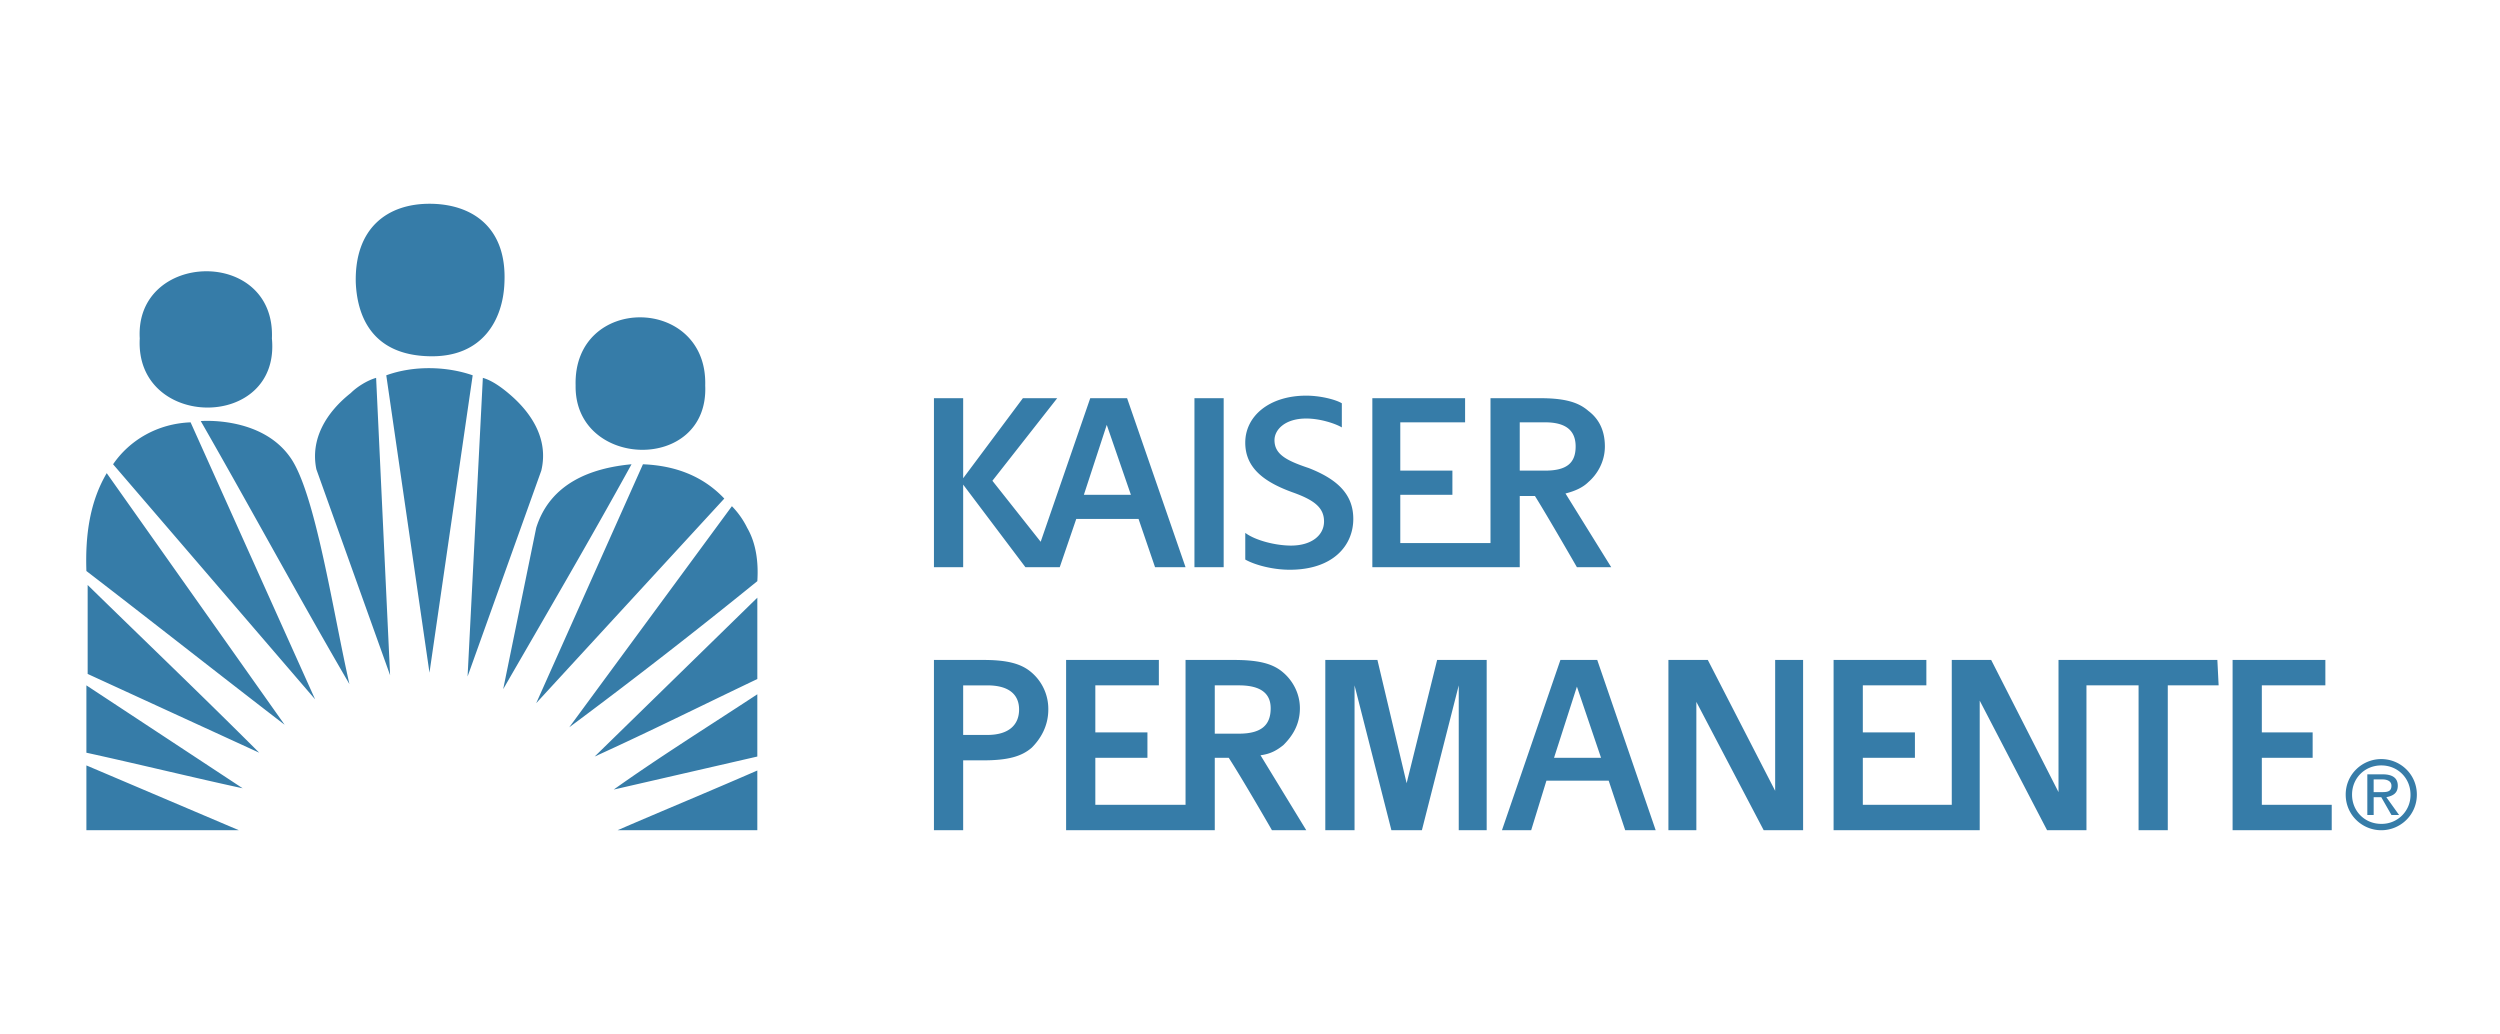 <svg xmlns="http://www.w3.org/2000/svg" width="319" height="132" fill="none"><path fill="#367CA8" fill-rule="evenodd" d="M64.854 50.16c-.973-.81-2.108-1.62-3.243-1.945L59.663 86.32l9.406-26.267c.972-4.056-1.297-7.46-4.216-9.892zm-15.566-2.27l5.513 37.943 5.513-37.943c-3.243-1.134-7.457-1.296-11.026 0zm-4.54 2.27c-3.081 2.434-5.188 5.839-4.377 9.73l9.405 26.268-1.784-37.943c-1.135.325-2.433 1.135-3.244 1.946zm-19.131 3.568c6.323 11.026 12.81 23.023 18.97 33.562-2.108-9.241-4.377-24.645-7.62-29.024-3.73-5.188-11.35-4.538-11.35-4.538zM14.428 59.24l25.78 29.996L24.32 53.89c-4.215.16-7.784 2.271-9.89 5.35zm53.993 8.107l-4.215 20.59c5.513-9.564 11.026-18.97 16.377-28.697-5.19.485-10.378 2.431-12.162 8.107zm13.62-8.107l-13.62 30.482L92.42 63.618c-2.756-2.919-6.325-4.215-10.378-4.377zM11.024 72.86c8.432 6.484 16.862 13.134 25.294 19.618l-22.7-32.103c-2.109 3.567-2.757 7.782-2.594 12.485zm84.313-5.513a10.673 10.673 0 00-1.946-2.757L72.636 92.803a717.97 717.97 0 0023.999-18.648c.162-2.431-.163-4.861-1.298-6.807zM11.185 85.995l21.89 10.05c-7.297-7.295-14.594-14.268-21.89-21.402v11.352zm85.45.648V76.265L75.88 96.535c7.134-3.247 13.62-6.489 20.755-9.892zm-85.611 9.402c6.648 1.46 13.945 3.245 19.943 4.542L11.024 87.452v8.593zm85.61.489v-7.945c-6.16 4.053-12.647 8.107-18.322 12.16l18.323-4.215zm-85.61 9.403H30.48l-19.456-8.27v8.27zm85.61 0v-7.621c-6.323 2.756-11.836 5.027-17.835 7.621h17.835z" clip-rule="evenodd"/><path fill="#367CA8" fill-rule="evenodd" d="M89.986 49.188c.323-11.512-16.862-11.675-16.537 0-.163 10.7 17.025 11.188 16.537 0zm-55.29-6c.487-11.673-17.513-11.186-16.863 0-.648 11.675 17.998 11.837 16.862 0zm20.105 2.27c6.81.162 9.405-4.703 9.566-9.405C64.692 28.919 60.152 26 54.801 26c-5.35 0-9.565 3.081-9.404 10.053.162 3.894 1.783 9.242 9.404 9.405zm97.61 26.917h3.73V50.809h-3.73v21.566zm-7.134-6.163l2.108 6.163h3.891l-7.459-21.566h-4.701l-6.324 18.322-6.161-7.784 8.27-10.538h-4.379L122.9 61.022V50.81h-3.729v21.566h3.729v-10.54l7.945 10.54h4.377l2.109-6.163h7.946zm-4.054-11.999l3.079 8.92h-5.998l2.919-8.92zm38.264 45.725l-3.728-15.728h-6.65v21.727h3.731V87.452l4.703 18.485h3.89l4.703-18.485v18.485h3.565V84.21h-6.322l-3.892 15.728zm19.622-15.728l-7.459 21.727h3.728l1.946-6.322h7.945l2.108 6.322h3.89l-7.459-21.727h-4.699zm-.814 12.486l2.919-9.082 3.08 9.082h-5.999zm28.215 4.214l-8.593-16.7h-5.027v21.727h3.565V89.56l8.593 16.377h5.028V84.21h-3.566v16.7zm71.018 1.785h-8.918v-5.999h6.484v-3.245h-6.484v-5.999h8.107V84.21h-11.838v21.727h12.649v-3.242zM263.314 84.21h-.648v16.862l-8.592-16.862h-5.028v18.485h-11.349v-5.999h6.647v-3.245h-6.647v-5.999h8.107V84.21h-11.838v21.727h18.645V89.4l8.597 16.537h5.024V87.452h6.65v18.485h3.727V87.452h6.488l-.162-3.242h-19.621zm-99.555 10.863c1.137-1.133 2.108-2.594 2.108-4.702 0-1.946-.971-3.565-2.108-4.538-1.297-1.138-3.08-1.623-6.322-1.623h-6.161v18.485h-11.512v-5.999h6.648v-3.245h-6.648v-5.999h8.107V84.21h-11.836v21.727h18.97v-9.24h1.784c1.785 2.756 5.513 9.24 5.513 9.24h4.379l-5.84-9.567c1.298-.163 2.109-.648 2.918-1.297zm-8.754-1.457v-6.164h3.08c2.922 0 4.054 1.137 4.054 2.919 0 2.108-1.133 3.245-4.054 3.245h-3.08zm38.914-30.323h1.943c1.623 2.594 5.351 9.082 5.351 9.082h4.379l-5.836-9.407c1.296-.323 2.27-.81 2.919-1.458 1.133-.973 2.108-2.594 2.108-4.54 0-2.107-.812-3.567-2.108-4.54-1.3-1.136-3.08-1.621-6.162-1.621h-6.325v18.484h-11.511v-6.16h6.65V60.05h-6.65V53.89h8.269v-3.08h-11.835v21.567h18.808v-9.084zm0-3.404v-6h3.243c2.756 0 3.89 1.136 3.89 3.08 0 2.11-1.134 3.082-3.89 3.082h-3.243v-.162zm-62.262 25.944c-1.298-1.138-3.081-1.623-6.163-1.623h-6.323v21.727h3.729v-8.918h2.594c3.082 0 4.865-.485 6.163-1.622 1.134-1.134 2.107-2.757 2.107-4.865a6.123 6.123 0 00-2.107-4.7zm-5.676 7.946H122.9v-6.325h3.081c2.919 0 4.055 1.3 4.055 3.08 0 1.945-1.298 3.245-4.055 3.245zm46.699-27.567c0-3.08-1.946-5.026-5.676-6.486-2.919-.973-4.379-1.783-4.379-3.567 0-1.298 1.299-2.756 4.054-2.756 1.782 0 3.728.648 4.539 1.135v-3.081c-.811-.486-2.757-.973-4.539-.973-4.702 0-7.784 2.594-7.784 5.998 0 3.244 2.434 5.026 5.999 6.324 2.757.973 4.053 1.946 4.053 3.73 0 1.783-1.62 3.08-4.214 3.08-1.946 0-4.541-.649-5.836-1.622v3.405c1.134.648 3.405 1.3 5.676 1.3 5.513 0 8.107-3.08 8.107-6.487zm127.442 35.183c0-2.105 1.623-3.728 3.728-3.728 2.108 0 3.731 1.623 3.731 3.728a3.673 3.673 0 01-3.731 3.731c-2.105.002-3.728-1.621-3.728-3.731zm3.728 4.542c2.433 0 4.541-1.946 4.541-4.542s-2.108-4.538-4.541-4.538c-2.434 0-4.539 1.942-4.539 4.538s2.107 4.542 4.539 4.542zm-.972-4.217h.972l1.299 2.271h.972l-1.623-2.271c.812-.162 1.46-.486 1.46-1.457 0-.971-.648-1.46-1.946-1.46h-1.942v5.188h.81v-2.271h-.002zm0-.648v-1.62h1.134c.486 0 1.137.163 1.137.811 0 .811-.651.811-1.299.811h-.972v-.002z" clip-rule="evenodd"/></svg>
